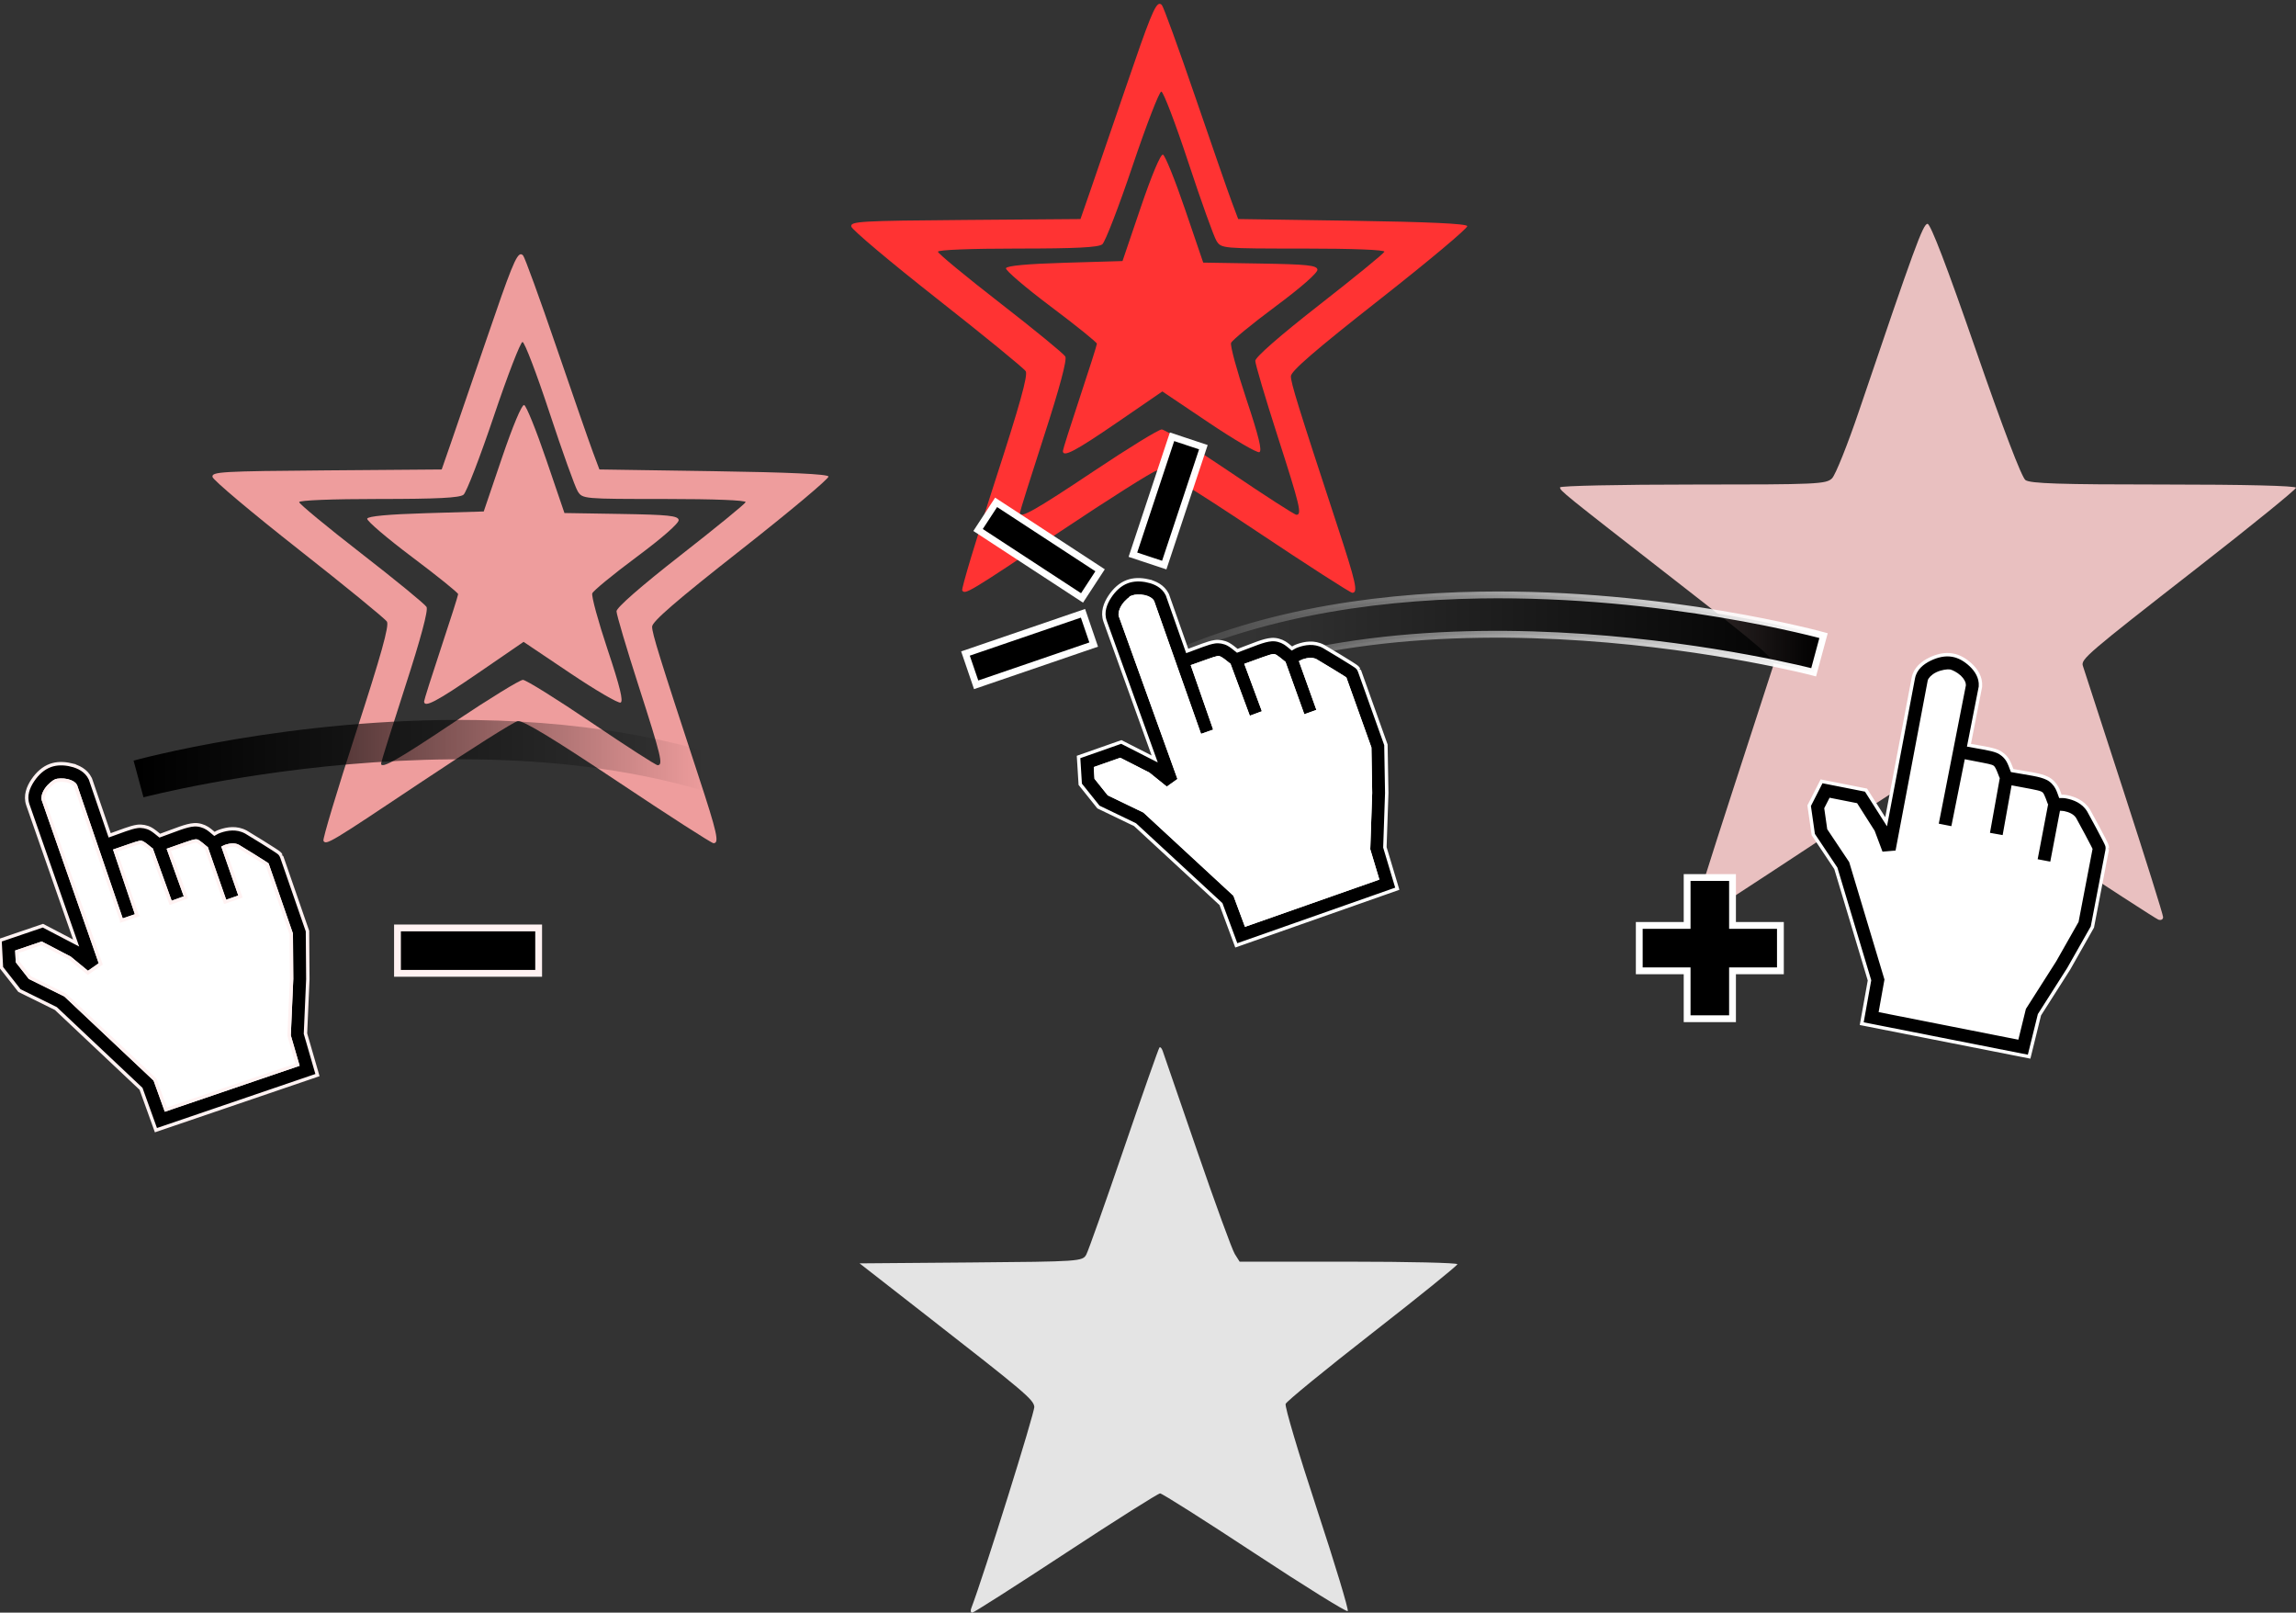 <?xml version="1.0" encoding="UTF-8" standalone="no"?>
<svg
   xmlns:dc="http://purl.org/dc/elements/1.1/"
   xmlns:cc="http://creativecommons.org/ns#"
   xmlns:rdf="http://www.w3.org/1999/02/22-rdf-syntax-ns#"
   xmlns:svg="http://www.w3.org/2000/svg"
   xmlns="http://www.w3.org/2000/svg"
   xmlns:xlink="http://www.w3.org/1999/xlink"
   xmlns:sodipodi="http://sodipodi.sourceforge.net/DTD/sodipodi-0.dtd"
   xmlns:inkscape="http://www.inkscape.org/namespaces/inkscape"
   viewBox="0 0 178.299 125.211"
   height="125.211mm"
   width="178.299mm"
   version="1.1"
   id="svg34"
   sodipodi:docname="hover_states.svg"
   inkscape:version="0.92.4 (5da689c313, 2019-01-14)">
  <rect x="0" y="0" width="178.299" height="125.211" fill="#333333" stroke="none"/>
  <defs
     id="defs38">
    <linearGradient
       id="linearGradient1089-7">
      <stop
         id="stop1207"
         offset="0"
         style="stop-color:#000000;stop-opacity:1;" />
      <stop
         id="stop1209"
         offset="1"
         style="stop-color:#000000;stop-opacity:0;" />
    </linearGradient>
    <linearGradient
       id="linearGradient1089">
      <stop
         id="stop1202"
         offset="0"
         style="stop-color:#000000;stop-opacity:1;" />
      <stop
         id="stop1204"
         offset="1"
         style="stop-color:#000000;stop-opacity:0;" />
    </linearGradient>
    <linearGradient
       id="linearGradient2163">
      <stop
         style="stop-color:#000000;stop-opacity:1;"
         offset="0"
         id="stop1197" />
      <stop
         style="stop-color:#000000;stop-opacity:0;"
         offset="1"
         id="stop1199" />
    </linearGradient>
    <linearGradient
       id="linearGradient952">
      <stop
         id="stop1192"
         offset="0"
         style="stop-color:#ffffff;stop-opacity:1" />
      <stop
         id="stop1194"
         offset="1"
         style="stop-color:#ffffff;stop-opacity:0" />
    </linearGradient>
    <linearGradient
       id="linearGradient1089-7-3">
      <stop
         style="stop-color:#000000;stop-opacity:1;"
         offset="0"
         id="stop1085" />
      <stop
         style="stop-color:#000000;stop-opacity:0;"
         offset="1"
         id="stop1087" />
    </linearGradient>
    <linearGradient
       id="linearGradient952-9">
      <stop
         style="stop-color:#ffffff;stop-opacity:1"
         offset="0"
         id="stop948" />
      <stop
         style="stop-color:#ffffff;stop-opacity:0"
         offset="1"
         id="stop950" />
    </linearGradient>
    <linearGradient
       inkscape:collect="always"
       xlink:href="#linearGradient952-9"
       id="linearGradient946"
       x1="141.615"
       y1="49.068"
       x2="88.098"
       y2="49.068"
       gradientUnits="userSpaceOnUse" />
    <linearGradient
       inkscape:collect="always"
       xlink:href="#linearGradient952-9"
       id="linearGradient966"
       x1="10.049"
       y1="60.182"
       x2="63.828"
       y2="60.182"
       gradientUnits="userSpaceOnUse" />
    <linearGradient
       inkscape:collect="always"
       xlink:href="#linearGradient2163-3"
       id="linearGradient1083"
       gradientUnits="userSpaceOnUse"
       gradientTransform="matrix(1.553,0.05,-0.078,0.999,-56.36,-191.445)"
       x1="56.004"
       y1="255.853"
       x2="84.406"
       y2="254.433" />
    <linearGradient
       inkscape:collect="always"
       xlink:href="#linearGradient1089-7-3"
       id="linearGradient1115"
       x1="10.049"
       y1="60.182"
       x2="63.828"
       y2="60.182"
       gradientUnits="userSpaceOnUse" />
  </defs>
  <sodipodi:namedview
     pagecolor="#ffffff"
     bordercolor="#666666"
     borderopacity="1"
     objecttolerance="10"
     gridtolerance="10"
     guidetolerance="10"
     inkscape:pageopacity="0"
     inkscape:pageshadow="2"
     inkscape:window-width="1920"
     inkscape:window-height="1001"
     id="namedview36"
     showgrid="false"
     inkscape:zoom="2.8210151"
     inkscape:cx="108.83582"
     inkscape:cy="228.54924"
     inkscape:window-x="-9"
     inkscape:window-y="-9"
     inkscape:window-maximized="1"
     inkscape:current-layer="svg34" />
  <linearGradient
     gradientTransform="matrix(-1.553,0.05,0.078,0.999,208.343,-201.151)"
     gradientUnits="userSpaceOnUse"
     y2="254.433"
     x2="84.406"
     y1="255.853"
     x1="56.004"
     id="linearGradient2165"
     xlink:href="#linearGradient2163-3" />
  <linearGradient
     id="linearGradient2163-3">
    <stop
       id="stop2159"
       offset="0"
       style="stop-color:#000000;stop-opacity:1;" />
    <stop
       id="stop2161"
       offset="1"
       style="stop-color:#000000;stop-opacity:0;" />
  </linearGradient>
  <linearGradient
     gradientTransform="matrix(1.553,0.05,-0.078,0.999,-56.36,-191.445)"
     gradientUnits="userSpaceOnUse"
     y2="254.433"
     x2="84.406"
     y1="255.853"
     x1="56.004"
     id="linearGradient2165-7"
     xlink:href="#linearGradient2163-3" />
  <g
     id="g2169"
     transform="translate(52.223,-188.448)">
    <path
       inkscape:connector-curvature="0"
       transform="scale(0.265)"
       id="path946"
       d="m 142.828,712.25 c -1.359,-0.181 -3.139,4.438 -10.016,24.555 -4.23,12.375 -8.945,26.1 -10.475,30.5 l -2.781,8 -33.742,0.264 c -30.828,0.241 -33.715,0.408 -33.422,1.926 0.176,0.914 11.529,10.47 25.227,21.236 13.697,10.766 25.345,20.284 25.885,21.15 0.719,1.155 -1.703,9.828 -9.068,32.486 -5.526,17.001 -9.816,31.285 -9.533,31.742 0.815,1.319 1.763,0.749 28.984,-17.426 14.205,-9.484 26.784,-17.427 27.953,-17.652 1.492,-0.288 10.196,4.975 29.236,17.682 14.911,9.951 27.567,18.092 28.125,18.092 1.776,0 1.137,-2.853 -4.449,-19.863 -11.44,-34.837 -13.538,-41.589 -13.533,-43.582 0.004,-1.493 7.112,-7.637 26.021,-22.49 14.309,-11.24 25.857,-20.915 25.662,-21.5 -0.236,-0.71 -11.454,-1.231 -33.74,-1.564 l -33.387,-0.5 -1.875,-5 c -1.032,-2.75 -5.871,-16.666 -10.754,-30.924 -4.883,-14.258 -9.27,-26.313 -9.748,-26.791 -0.191,-0.191 -0.376,-0.314 -0.57,-0.34 z m 0.414,25.699 c 0.594,0 4.159,9.337 7.922,20.75 3.763,11.412 7.477,21.763 8.254,23 1.402,2.232 1.609,2.25 25.475,2.25 14.486,0 23.927,0.371 23.727,0.934 -0.183,0.514 -8.771,7.525 -19.084,15.58 -11.549,9.021 -18.75,15.314 -18.75,16.387 0,0.958 2.925,10.835 6.5,21.947 6.614,20.56 7.236,23.152 5.547,23.152 -0.524,0 -9.258,-5.625 -19.408,-12.5 -10.15,-6.875 -19.18,-12.5 -20.066,-12.5 -0.886,0 -9.792,5.465 -19.789,12.145 -17.089,11.418 -21.783,14.083 -21.783,12.367 0,-0.396 3.187,-10.548 7.082,-22.559 4.571,-14.093 6.787,-22.362 6.25,-23.316 -0.458,-0.814 -9.045,-7.852 -19.082,-15.639 -10.038,-7.787 -18.25,-14.572 -18.25,-15.078 0,-0.535 9.77,-0.92 23.309,-0.92 17.154,0 23.719,-0.33 24.859,-1.25 0.852,-0.688 4.847,-11.037 8.879,-23 4.032,-11.963 7.817,-21.75 8.41,-21.75 z"
       style="fill:#ff3333;fill-opacity:1;stroke-width:1" />
    <path
       inkscape:connector-curvature="0"
       id="path942"
       d="m 34.526,221.253 3.515,-2.413 3.602,2.42 c 1.981,1.331 3.749,2.364 3.929,2.295 0.236,-0.09 -0.045,-1.241 -1.006,-4.116 -0.733,-2.195 -1.268,-4.159 -1.189,-4.366 0.079,-0.207 1.636,-1.483 3.458,-2.837 1.989,-1.477 3.289,-2.62 3.251,-2.858 -0.052,-0.331 -0.794,-0.409 -4.467,-0.469 l -4.404,-0.072 -1.414,-4.145 c -0.777,-2.28 -1.549,-4.187 -1.714,-4.239 -0.179,-0.056 -0.874,1.597 -1.72,4.085 l -1.42,4.179 -4.476,0.132 c -2.915,0.086 -4.51,0.234 -4.573,0.424 -0.053,0.16 1.515,1.501 3.484,2.98 1.969,1.479 3.579,2.776 3.577,2.883 -0.002,0.107 -0.597,1.98 -1.323,4.162 -0.725,2.182 -1.319,4.057 -1.319,4.167 0,0.521 0.962,0.015 4.207,-2.212 z"
       style="fill:#ff3333;fill-opacity:1;stroke-width:0.265" />
  </g>
  <path
     inkscape:connector-curvature="0"
     style="fill:#e9c0c0;fill-opacity:1;stroke-width:0.265"
     d="m 140.802,65.567 c 4.77,-3.147 8.775,-5.722 8.899,-5.722 0.125,0 4.12,2.567 8.878,5.705 4.759,3.138 8.82,5.77 9.026,5.849 0.206,0.079 0.374,-0.007 0.374,-0.192 0,-0.185 -1.377,-4.573 -3.06,-9.752 -1.683,-5.179 -3.111,-9.571 -3.172,-9.761 -0.165,-0.509 0.351,-0.95 8.812,-7.543 4.256,-3.316 7.739,-6.143 7.739,-6.281 0,-0.154 -3.977,-0.251 -10.268,-0.251 -8.058,0 -10.37,-0.075 -10.743,-0.347 -0.295,-0.216 -1.753,-4.04 -3.858,-10.12 -2.216,-6.402 -3.507,-9.773 -3.743,-9.773 -0.348,0 -1.006,1.797 -5.322,14.53 -0.884,2.607 -1.825,4.958 -2.092,5.226 -0.454,0.454 -1.147,0.486 -10.804,0.486 -5.675,0 -10.319,0.099 -10.319,0.22 0,0.264 0.133,0.372 8.864,7.167 7.112,5.536 7.846,6.178 7.681,6.714 -0.054,0.175 -1.477,4.556 -3.162,9.735 -1.685,5.18 -3.064,9.568 -3.064,9.752 0,0.184 0.149,0.277 0.331,0.207 0.182,-0.07 4.233,-2.702 9.004,-5.849 z"
     id="path954" />
  <path
     style="color:#000000;font-style:normal;font-variant:normal;font-weight:normal;font-stretch:normal;font-size:medium;line-height:normal;font-family:sans-serif;font-variant-ligatures:normal;font-variant-position:normal;font-variant-caps:normal;font-variant-numeric:normal;font-variant-alternates:normal;font-feature-settings:normal;text-indent:0;text-align:start;text-decoration:none;text-decoration-line:none;text-decoration-style:solid;text-decoration-color:#000000;letter-spacing:normal;word-spacing:normal;text-transform:none;writing-mode:lr-tb;direction:ltr;text-orientation:mixed;dominant-baseline:auto;baseline-shift:baseline;text-anchor:start;white-space:normal;shape-padding:0;clip-rule:nonzero;display:inline;overflow:visible;visibility:visible;opacity:1;isolation:auto;mix-blend-mode:normal;color-interpolation:sRGB;color-interpolation-filters:linearRGB;solid-color:#000000;solid-opacity:1;vector-effect:none;fill:url(#linearGradient2165);fill-opacity:1;fill-rule:nonzero;stroke:url(#linearGradient946);stroke-width:0.529;stroke-linecap:butt;stroke-linejoin:miter;stroke-miterlimit:4;stroke-dasharray:none;stroke-dashoffset:0;stroke-opacity:1;color-rendering:auto;image-rendering:auto;shape-rendering:auto;text-rendering:auto;enable-background:accumulate"
     d="m 114.902,46.201 c -8.694,0.142 -18.207,1.588 -26.391,5.852 L 89.875,54.668 c 20.225,-10.536 50.967,-2.471 50.967,-2.471 l 0.768,-2.846 c 0,0 -12.217,-3.387 -26.707,-3.15 z"
     id="path2142-8"
     inkscape:connector-curvature="0" />
  <g
     style="opacity:1;stroke:#ffffff;stroke-width:0.195;stroke-miterlimit:4;stroke-dasharray:none;stroke-opacity:1"
     transform="matrix(1.357,-0.013,0.013,1.357,66.53,29.97)"
     id="g3153">
    <path
       inkscape:connector-curvature="0"
       id="path3149"
       d="m 16.554,11.308 c -0.416,-0.097 -0.819,-0.096 -1.176,0.032 -0.413,0.148 -0.748,0.46 -1.01,0.847 -0.262,0.387 -0.464,0.885 -0.285,1.404 v 0.002 l 2.764,7.909 -1.901,-0.993 -2.456,0.836 0.082,1.563 1.029,1.312 2.085,1.029 4.874,4.592 0.853,2.368 0.432,-0.147 8.812,-3.005 -0.687,-2.374 0.136,-3.11 -0.021,-2.754 -1.473,-4.25 v 0.011 c -0.014,-0.035 -0.035,-0.092 -0.036,-0.092 -5.29e-4,-9.3e-4 -0.05,-0.074 -0.065,-0.09 -0.03,-0.033 -0.046,-0.044 -0.061,-0.057 -0.03,-0.025 -0.054,-0.042 -0.084,-0.063 -0.059,-0.041 -0.134,-0.09 -0.222,-0.147 -0.177,-0.114 -0.407,-0.261 -0.639,-0.404 -0.464,-0.288 -0.928,-0.568 -0.928,-0.568 l -0.011,-0.006 -0.011,-0.006 c -0.523,-0.282 -1.072,-0.183 -1.456,-0.052 -0.196,0.067 -0.219,0.099 -0.337,0.163 -0.136,-0.114 -0.277,-0.239 -0.411,-0.323 -0.21,-0.132 -0.485,-0.216 -0.75,-0.199 -0.474,0.031 -1.035,0.287 -1.968,0.622 -0.177,-0.144 -0.351,-0.294 -0.516,-0.384 -0.233,-0.127 -0.519,-0.18 -0.773,-0.145 -0.403,0.057 -0.921,0.283 -1.578,0.511 l -1.104,-3.227 -0.013,-0.025 c -0.227,-0.466 -0.68,-0.683 -1.096,-0.78 z m -0.863,0.907 c 0.092,-0.033 0.4,-0.059 0.652,0 0.248,0.058 0.414,0.176 0.465,0.275 l 2.643,7.722 v 0.002 l 0.882,-0.3 -0.002,-0.002 -1.249,-3.699 c 0.638,-0.215 1.25,-0.443 1.394,-0.463 0.095,-0.013 0.093,-0.018 0.199,0.04 0.089,0.048 0.271,0.193 0.482,0.367 4.76e-4,3.7e-4 -4.24e-4,0.002 0,0.002 l 1.098,3.045 0.876,-0.316 -0.981,-2.722 c 0.717,-0.252 1.37,-0.492 1.513,-0.501 0.092,-0.006 0.091,-0.008 0.195,0.057 0.085,0.053 0.255,0.197 0.446,0.356 4.23e-4,3.7e-4 -4.77e-4,0.002 0,0.002 l 1.069,3.068 0.878,-0.306 -0.977,-2.808 c 0.059,-0.027 0.052,-0.036 0.126,-0.061 0.256,-0.087 0.527,-0.11 0.715,-0.008 0.02,0.012 0.453,0.275 0.901,0.553 0.229,0.142 0.458,0.286 0.624,0.394 0.06,0.039 0.099,0.066 0.138,0.092 l 1.379,3.973 0.019,2.578 -0.142,3.24 0.484,1.666 -7.538,2.569 -0.618,-1.714 -5.136,-4.839 -2.022,-0.998 -0.717,-0.914 -0.029,-0.568 1.412,-0.48 1.614,0.842 1.035,0.851 0.736,-0.513 -3.29,-9.409 c -0.033,-0.094 0.008,-0.334 0.174,-0.578 0.165,-0.244 0.442,-0.455 0.553,-0.495 z"
       style="color:#000000;font-style:normal;font-variant:normal;font-weight:normal;font-stretch:normal;font-size:medium;line-height:normal;font-family:sans-serif;font-variant-ligatures:normal;font-variant-position:normal;font-variant-caps:normal;font-variant-numeric:normal;font-variant-alternates:normal;font-feature-settings:normal;text-indent:0;text-align:start;text-decoration:none;text-decoration-line:none;text-decoration-style:solid;text-decoration-color:#000000;letter-spacing:normal;word-spacing:normal;text-transform:none;writing-mode:lr-tb;direction:ltr;text-orientation:mixed;dominant-baseline:auto;baseline-shift:baseline;text-anchor:start;white-space:normal;shape-padding:0;clip-rule:nonzero;display:inline;overflow:visible;visibility:visible;opacity:1;isolation:auto;mix-blend-mode:normal;color-interpolation:sRGB;color-interpolation-filters:linearRGB;solid-color:#000000;solid-opacity:1;vector-effect:none;fill:#000000;fill-opacity:1;fill-rule:nonzero;stroke:#ffffff;stroke-width:0.195;stroke-linecap:butt;stroke-linejoin:miter;stroke-miterlimit:4;stroke-dasharray:none;stroke-dashoffset:0;stroke-opacity:1;color-rendering:auto;image-rendering:auto;shape-rendering:auto;text-rendering:auto;enable-background:accumulate" />
  </g>
  <g
     transform="matrix(1.175,0.678,-0.678,1.175,141.252,27.116)"
     id="g2248">
    <path
       inkscape:connector-curvature="0"
       id="path2244"
       d="m 16.554,11.308 c -0.416,-0.097 -0.819,-0.096 -1.176,0.032 -0.413,0.148 -0.748,0.46 -1.01,0.847 -0.262,0.387 -0.464,0.885 -0.285,1.404 v 0.002 l 2.764,7.909 -1.901,-0.993 -2.456,0.836 0.082,1.563 1.029,1.312 2.085,1.029 4.874,4.592 0.853,2.368 0.432,-0.147 8.812,-3.005 -0.687,-2.374 0.136,-3.11 -0.021,-2.754 -1.473,-4.25 v 0.011 c -0.014,-0.035 -0.035,-0.092 -0.036,-0.092 -5.29e-4,-9.3e-4 -0.05,-0.074 -0.065,-0.09 -0.03,-0.033 -0.046,-0.044 -0.061,-0.057 -0.03,-0.025 -0.054,-0.042 -0.084,-0.063 -0.059,-0.041 -0.134,-0.09 -0.222,-0.147 -0.177,-0.114 -0.407,-0.261 -0.639,-0.404 -0.464,-0.288 -0.928,-0.568 -0.928,-0.568 l -0.011,-0.006 -0.011,-0.006 c -0.523,-0.282 -1.072,-0.183 -1.456,-0.052 -0.196,0.067 -0.219,0.099 -0.337,0.163 -0.136,-0.114 -0.277,-0.239 -0.411,-0.323 -0.21,-0.132 -0.485,-0.216 -0.75,-0.199 -0.474,0.031 -1.035,0.287 -1.968,0.622 -0.177,-0.144 -0.351,-0.294 -0.516,-0.384 -0.233,-0.127 -0.519,-0.18 -0.773,-0.145 -0.403,0.057 -0.921,0.283 -1.578,0.511 l -1.104,-3.227 -0.013,-0.025 c -0.227,-0.466 -0.68,-0.683 -1.096,-0.78 z m -0.863,0.907 c 0.092,-0.033 0.4,-0.059 0.652,0 0.248,0.058 0.414,0.176 0.465,0.275 l 2.643,7.722 v 0.002 l 0.882,-0.3 -0.002,-0.002 -1.249,-3.699 c 0.638,-0.215 1.25,-0.443 1.394,-0.463 0.095,-0.013 0.093,-0.018 0.199,0.04 0.089,0.048 0.271,0.193 0.482,0.367 4.76e-4,3.7e-4 -4.24e-4,0.002 0,0.002 l 1.098,3.045 0.876,-0.316 -0.981,-2.722 c 0.717,-0.252 1.37,-0.492 1.513,-0.501 0.092,-0.006 0.091,-0.008 0.195,0.057 0.085,0.053 0.255,0.197 0.446,0.356 4.23e-4,3.7e-4 -4.77e-4,0.002 0,0.002 l 1.069,3.068 0.878,-0.306 -0.977,-2.808 c 0.059,-0.027 0.052,-0.036 0.126,-0.061 0.256,-0.087 0.527,-0.11 0.715,-0.008 0.02,0.012 0.453,0.275 0.901,0.553 0.229,0.142 0.458,0.286 0.624,0.394 0.06,0.039 0.099,0.066 0.138,0.092 l 1.379,3.973 0.019,2.578 -0.142,3.24 0.484,1.666 -7.538,2.569 -0.618,-1.714 -5.136,-4.839 -2.022,-0.998 -0.717,-0.914 -0.029,-0.568 1.412,-0.48 1.614,0.842 1.035,0.851 0.736,-0.513 -3.29,-9.409 c -0.033,-0.094 0.008,-0.334 0.174,-0.578 0.165,-0.244 0.442,-0.455 0.553,-0.495 z"
       style="color:#000000;font-style:normal;font-variant:normal;font-weight:normal;font-stretch:normal;font-size:medium;line-height:normal;font-family:sans-serif;font-variant-ligatures:normal;font-variant-position:normal;font-variant-caps:normal;font-variant-numeric:normal;font-variant-alternates:normal;font-feature-settings:normal;text-indent:0;text-align:start;text-decoration:none;text-decoration-line:none;text-decoration-style:solid;text-decoration-color:#000000;letter-spacing:normal;word-spacing:normal;text-transform:none;writing-mode:lr-tb;direction:ltr;text-orientation:mixed;dominant-baseline:auto;baseline-shift:baseline;text-anchor:start;white-space:normal;shape-padding:0;clip-rule:nonzero;display:inline;overflow:visible;visibility:visible;opacity:1;isolation:auto;mix-blend-mode:normal;color-interpolation:sRGB;color-interpolation-filters:linearRGB;solid-color:#000000;solid-opacity:1;vector-effect:none;fill:#000000;fill-opacity:1;fill-rule:nonzero;stroke:#ffffff;stroke-width:0.195;stroke-linecap:butt;stroke-linejoin:miter;stroke-miterlimit:3.7;stroke-dasharray:none;stroke-dashoffset:0;stroke-opacity:1;color-rendering:auto;image-rendering:auto;shape-rendering:auto;text-rendering:auto;enable-background:accumulate" />
    <path
       inkscape:connector-curvature="0"
       style="color:#000000;font-style:normal;font-variant:normal;font-weight:normal;font-stretch:normal;font-size:medium;line-height:normal;font-family:sans-serif;font-variant-ligatures:normal;font-variant-position:normal;font-variant-caps:normal;font-variant-numeric:normal;font-variant-alternates:normal;font-feature-settings:normal;text-indent:0;text-align:start;text-decoration:none;text-decoration-line:none;text-decoration-style:solid;text-decoration-color:#000000;letter-spacing:normal;word-spacing:normal;text-transform:none;writing-mode:lr-tb;direction:ltr;text-orientation:mixed;dominant-baseline:auto;baseline-shift:baseline;text-anchor:start;white-space:normal;shape-padding:0;clip-rule:nonzero;display:inline;overflow:visible;visibility:visible;opacity:1;isolation:auto;mix-blend-mode:normal;color-interpolation:sRGB;color-interpolation-filters:linearRGB;solid-color:#000000;solid-opacity:1;vector-effect:none;fill:#ffffff;fill-opacity:1;fill-rule:nonzero;stroke:none;stroke-width:0.534;stroke-linecap:butt;stroke-linejoin:miter;stroke-miterlimit:3.7;stroke-dasharray:none;stroke-dashoffset:0;stroke-opacity:1;color-rendering:auto;image-rendering:auto;shape-rendering:auto;text-rendering:auto;enable-background:accumulate"
       d="m 15.69,12.216 c 0.092,-0.033 0.4,-0.059 0.652,0 0.248,0.058 0.414,0.176 0.465,0.275 l 2.643,7.722 v 0.002 l 0.882,-0.3 -0.002,-0.002 -1.249,-3.699 c 0.638,-0.215 1.25,-0.443 1.394,-0.463 0.095,-0.013 0.093,-0.018 0.199,0.04 0.089,0.048 0.271,0.193 0.482,0.367 4.76e-4,3.7e-4 -4.24e-4,0.002 0,0.002 l 1.098,3.045 0.876,-0.316 -0.981,-2.722 c 0.717,-0.252 1.37,-0.492 1.513,-0.501 0.092,-0.006 0.091,-0.008 0.195,0.057 0.085,0.053 0.255,0.197 0.446,0.356 4.23e-4,3.7e-4 -4.77e-4,0.002 0,0.002 l 1.069,3.068 0.878,-0.306 -0.977,-2.808 c 0.059,-0.027 0.052,-0.036 0.126,-0.061 0.256,-0.087 0.527,-0.11 0.715,-0.008 0.02,0.012 0.453,0.275 0.901,0.553 0.229,0.142 0.458,0.286 0.624,0.394 0.06,0.039 0.099,0.066 0.138,0.092 l 1.379,3.973 0.019,2.578 -0.142,3.24 0.484,1.666 -7.538,2.569 -0.618,-1.714 -5.136,-4.839 -2.022,-0.998 -0.717,-0.914 -0.029,-0.568 1.412,-0.48 1.614,0.842 1.035,0.851 0.736,-0.513 -3.29,-9.409 c -0.033,-0.094 0.008,-0.334 0.174,-0.578 0.165,-0.244 0.442,-0.455 0.553,-0.495 z"
       id="path2246" />
  </g>
  <path
     inkscape:connector-curvature="0"
     style="color:#000000;font-style:normal;font-variant:normal;font-weight:normal;font-stretch:normal;font-size:medium;line-height:normal;font-family:sans-serif;font-variant-ligatures:normal;font-variant-position:normal;font-variant-caps:normal;font-variant-numeric:normal;font-variant-alternates:normal;font-feature-settings:normal;text-indent:0;text-align:start;text-decoration:none;text-decoration-line:none;text-decoration-style:solid;text-decoration-color:#000000;letter-spacing:normal;word-spacing:normal;text-transform:none;writing-mode:lr-tb;direction:ltr;text-orientation:mixed;dominant-baseline:auto;baseline-shift:baseline;text-anchor:start;white-space:normal;shape-padding:0;clip-rule:nonzero;display:inline;overflow:visible;visibility:visible;opacity:1;isolation:auto;mix-blend-mode:normal;color-interpolation:sRGB;color-interpolation-filters:linearRGB;solid-color:#000000;solid-opacity:1;vector-effect:none;fill:#000000;fill-opacity:1;fill-rule:nonzero;stroke:#ffffff;stroke-width:0.529;stroke-linecap:butt;stroke-linejoin:miter;stroke-miterlimit:4;stroke-dasharray:none;stroke-dashoffset:0;stroke-opacity:1;color-rendering:auto;image-rendering:auto;shape-rendering:auto;text-rendering:auto;enable-background:accumulate"
     d="m 131.016,68.133 v 3.719 h -3.717 v 3.525 h 3.717 v 3.719 h 3.525 v -3.719 h 3.719 v -3.525 h -3.719 v -3.719 z"
     id="path3008" />
  <g
     id="g843-1"
     transform="matrix(1.357,0,0,1.357,-16.948,44.042)"
     style="opacity:1;stroke:#fff2f2;stroke-width:0.195;stroke-miterlimit:4;stroke-dasharray:none;stroke-opacity:1">
    <path
       inkscape:connector-curvature="0"
       style="color:#000000;font-style:normal;font-variant:normal;font-weight:normal;font-stretch:normal;font-size:medium;line-height:normal;font-family:sans-serif;font-variant-ligatures:normal;font-variant-position:normal;font-variant-caps:normal;font-variant-numeric:normal;font-variant-alternates:normal;font-feature-settings:normal;text-indent:0;text-align:start;text-decoration:none;text-decoration-line:none;text-decoration-style:solid;text-decoration-color:#000000;letter-spacing:normal;word-spacing:normal;text-transform:none;writing-mode:lr-tb;direction:ltr;text-orientation:mixed;dominant-baseline:auto;baseline-shift:baseline;text-anchor:start;white-space:normal;shape-padding:0;clip-rule:nonzero;display:inline;overflow:visible;visibility:visible;opacity:1;isolation:auto;mix-blend-mode:normal;color-interpolation:sRGB;color-interpolation-filters:linearRGB;solid-color:#000000;solid-opacity:1;vector-effect:none;fill:#000000;fill-opacity:1;fill-rule:nonzero;stroke:#fff2f2;stroke-width:0.195;stroke-linecap:butt;stroke-linejoin:miter;stroke-miterlimit:4;stroke-dasharray:none;stroke-dashoffset:0;stroke-opacity:1;color-rendering:auto;image-rendering:auto;shape-rendering:auto;text-rendering:auto;enable-background:accumulate"
       d="m 16.554,11.308 c -0.416,-0.097 -0.819,-0.096 -1.176,0.032 -0.413,0.148 -0.748,0.46 -1.01,0.847 -0.262,0.387 -0.464,0.885 -0.285,1.404 v 0.002 l 2.764,7.909 -1.901,-0.993 -2.456,0.836 0.082,1.563 1.029,1.312 2.085,1.029 4.874,4.592 0.853,2.368 0.432,-0.147 8.812,-3.005 -0.687,-2.374 0.136,-3.11 -0.021,-2.754 -1.473,-4.25 v 0.011 c -0.014,-0.035 -0.035,-0.092 -0.036,-0.092 -5.29e-4,-9.3e-4 -0.05,-0.074 -0.065,-0.09 -0.03,-0.033 -0.046,-0.044 -0.061,-0.057 -0.03,-0.025 -0.054,-0.042 -0.084,-0.063 -0.059,-0.041 -0.134,-0.09 -0.222,-0.147 -0.177,-0.114 -0.407,-0.261 -0.639,-0.404 -0.464,-0.288 -0.928,-0.568 -0.928,-0.568 l -0.011,-0.006 -0.011,-0.006 c -0.523,-0.282 -1.072,-0.183 -1.456,-0.052 -0.196,0.067 -0.219,0.099 -0.337,0.163 -0.136,-0.114 -0.277,-0.239 -0.411,-0.323 -0.21,-0.132 -0.485,-0.216 -0.75,-0.199 -0.474,0.031 -1.035,0.287 -1.968,0.622 -0.177,-0.144 -0.351,-0.294 -0.516,-0.384 -0.233,-0.127 -0.519,-0.18 -0.773,-0.145 -0.403,0.057 -0.921,0.283 -1.578,0.511 l -1.104,-3.227 -0.013,-0.025 c -0.227,-0.466 -0.68,-0.683 -1.096,-0.78 z m -0.863,0.907 c 0.092,-0.033 0.4,-0.059 0.652,0 0.248,0.058 0.414,0.176 0.465,0.275 l 2.643,7.722 v 0.002 l 0.882,-0.3 -0.002,-0.002 -1.249,-3.699 c 0.638,-0.215 1.25,-0.443 1.394,-0.463 0.095,-0.013 0.093,-0.018 0.199,0.04 0.089,0.048 0.271,0.193 0.482,0.367 4.76e-4,3.7e-4 -4.24e-4,0.002 0,0.002 l 1.098,3.045 0.876,-0.316 -0.981,-2.722 c 0.717,-0.252 1.37,-0.492 1.513,-0.501 0.092,-0.006 0.091,-0.008 0.195,0.057 0.085,0.053 0.255,0.197 0.446,0.356 4.23e-4,3.7e-4 -4.77e-4,0.002 0,0.002 l 1.069,3.068 0.878,-0.306 -0.977,-2.808 c 0.059,-0.027 0.052,-0.036 0.126,-0.061 0.256,-0.087 0.527,-0.11 0.715,-0.008 0.02,0.012 0.453,0.275 0.901,0.553 0.229,0.142 0.458,0.286 0.624,0.394 0.06,0.039 0.099,0.066 0.138,0.092 l 1.379,3.973 0.019,2.578 -0.142,3.24 0.484,1.666 -7.538,2.569 -0.618,-1.714 -5.136,-4.839 -2.022,-0.998 -0.717,-0.914 -0.029,-0.568 1.412,-0.48 1.614,0.842 1.035,0.851 0.736,-0.513 -3.29,-9.409 c -0.033,-0.094 0.008,-0.334 0.174,-0.578 0.165,-0.244 0.442,-0.455 0.553,-0.495 z"
       id="path5868-7-0-2" />
    <path
       inkscape:connector-curvature="0"
       id="path835-1"
       d="m 15.69,12.216 c 0.092,-0.033 0.4,-0.059 0.652,0 0.248,0.058 0.414,0.176 0.465,0.275 l 2.643,7.722 v 0.002 l 0.882,-0.3 -0.002,-0.002 -1.249,-3.699 c 0.638,-0.215 1.25,-0.443 1.394,-0.463 0.095,-0.013 0.093,-0.018 0.199,0.04 0.089,0.048 0.271,0.193 0.482,0.367 4.76e-4,3.7e-4 -4.24e-4,0.002 0,0.002 l 1.098,3.045 0.876,-0.316 -0.981,-2.722 c 0.717,-0.252 1.37,-0.492 1.513,-0.501 0.092,-0.006 0.091,-0.008 0.195,0.057 0.085,0.053 0.255,0.197 0.446,0.356 4.23e-4,3.7e-4 -4.77e-4,0.002 0,0.002 l 1.069,3.068 0.878,-0.306 -0.977,-2.808 c 0.059,-0.027 0.052,-0.036 0.126,-0.061 0.256,-0.087 0.527,-0.11 0.715,-0.008 0.02,0.012 0.453,0.275 0.901,0.553 0.229,0.142 0.458,0.286 0.624,0.394 0.06,0.039 0.099,0.066 0.138,0.092 l 1.379,3.973 0.019,2.578 -0.142,3.24 0.484,1.666 -7.538,2.569 -0.618,-1.714 -5.136,-4.839 -2.022,-0.998 -0.717,-0.914 -0.029,-0.568 1.412,-0.48 1.614,0.842 1.035,0.851 0.736,-0.513 -3.29,-9.409 c -0.033,-0.094 0.008,-0.334 0.174,-0.578 0.165,-0.244 0.442,-0.455 0.553,-0.495 z"
       style="color:#000000;font-style:normal;font-variant:normal;font-weight:normal;font-stretch:normal;font-size:medium;line-height:normal;font-family:sans-serif;font-variant-ligatures:normal;font-variant-position:normal;font-variant-caps:normal;font-variant-numeric:normal;font-variant-alternates:normal;font-feature-settings:normal;text-indent:0;text-align:start;text-decoration:none;text-decoration-line:none;text-decoration-style:solid;text-decoration-color:#000000;letter-spacing:normal;word-spacing:normal;text-transform:none;writing-mode:lr-tb;direction:ltr;text-orientation:mixed;dominant-baseline:auto;baseline-shift:baseline;text-anchor:start;white-space:normal;shape-padding:0;clip-rule:nonzero;display:inline;overflow:visible;visibility:visible;opacity:1;isolation:auto;mix-blend-mode:normal;color-interpolation:sRGB;color-interpolation-filters:linearRGB;solid-color:#000000;solid-opacity:1;vector-effect:none;fill:#ffffff;fill-opacity:1;fill-rule:nonzero;stroke:#fff2f2;stroke-width:0.195;stroke-linecap:butt;stroke-linejoin:miter;stroke-miterlimit:4;stroke-dasharray:none;stroke-dashoffset:0;stroke-opacity:1;color-rendering:auto;image-rendering:auto;shape-rendering:auto;text-rendering:auto;enable-background:accumulate" />
  </g>
  <g
     id="g2169-2"
     transform="translate(2.618,-169.005)"
     style="fill:#ee9d9d;fill-opacity:1">
    <path
       inkscape:connector-curvature="0"
       transform="scale(0.265)"
       id="path946-3"
       d="m 142.828,712.25 c -1.359,-0.181 -3.139,4.438 -10.016,24.555 -4.23,12.375 -8.945,26.1 -10.475,30.5 l -2.781,8 -33.742,0.264 c -30.828,0.241 -33.715,0.408 -33.422,1.926 0.176,0.914 11.529,10.47 25.227,21.236 13.697,10.766 25.345,20.284 25.885,21.15 0.719,1.155 -1.703,9.828 -9.068,32.486 -5.526,17.001 -9.816,31.285 -9.533,31.742 0.815,1.319 1.763,0.749 28.984,-17.426 14.205,-9.484 26.784,-17.427 27.953,-17.652 1.492,-0.288 10.196,4.975 29.236,17.682 14.911,9.951 27.567,18.092 28.125,18.092 1.776,0 1.137,-2.853 -4.449,-19.863 -11.44,-34.837 -13.538,-41.589 -13.533,-43.582 0.004,-1.493 7.112,-7.637 26.021,-22.49 14.309,-11.24 25.857,-20.915 25.662,-21.5 -0.236,-0.71 -11.454,-1.231 -33.74,-1.564 l -33.387,-0.5 -1.875,-5 c -1.032,-2.75 -5.871,-16.666 -10.754,-30.924 -4.883,-14.258 -9.27,-26.313 -9.748,-26.791 -0.191,-0.191 -0.376,-0.314 -0.57,-0.34 z m 0.414,25.699 c 0.594,0 4.159,9.337 7.922,20.75 3.763,11.412 7.477,21.763 8.254,23 1.402,2.232 1.609,2.25 25.475,2.25 14.486,0 23.927,0.371 23.727,0.934 -0.183,0.514 -8.771,7.525 -19.084,15.58 -11.549,9.021 -18.75,15.314 -18.75,16.387 0,0.958 2.925,10.835 6.5,21.947 6.614,20.56 7.236,23.152 5.547,23.152 -0.524,0 -9.258,-5.625 -19.408,-12.5 -10.15,-6.875 -19.18,-12.5 -20.066,-12.5 -0.886,0 -9.792,5.465 -19.789,12.145 -17.089,11.418 -21.783,14.083 -21.783,12.367 0,-0.396 3.187,-10.548 7.082,-22.559 4.571,-14.093 6.787,-22.362 6.25,-23.316 -0.458,-0.814 -9.045,-7.852 -19.082,-15.639 -10.038,-7.787 -18.25,-14.572 -18.25,-15.078 0,-0.535 9.77,-0.92 23.309,-0.92 17.154,0 23.719,-0.33 24.859,-1.25 0.852,-0.688 4.847,-11.037 8.879,-23 4.032,-11.963 7.817,-21.75 8.41,-21.75 z"
       style="fill:#ee9d9d;fill-opacity:1;stroke-width:1" />
    <path
       inkscape:connector-curvature="0"
       id="path942-9"
       d="m 34.526,221.253 3.515,-2.413 3.602,2.42 c 1.981,1.331 3.749,2.364 3.929,2.295 0.236,-0.09 -0.045,-1.241 -1.006,-4.116 -0.733,-2.195 -1.268,-4.159 -1.189,-4.366 0.079,-0.207 1.636,-1.483 3.458,-2.837 1.989,-1.477 3.289,-2.62 3.251,-2.858 -0.052,-0.331 -0.794,-0.409 -4.467,-0.469 l -4.404,-0.072 -1.414,-4.145 c -0.777,-2.28 -1.549,-4.187 -1.714,-4.239 -0.179,-0.056 -0.874,1.597 -1.72,4.085 l -1.42,4.179 -4.476,0.132 c -2.915,0.086 -4.51,0.234 -4.573,0.424 -0.053,0.16 1.515,1.501 3.484,2.98 1.969,1.479 3.579,2.776 3.577,2.883 -0.002,0.107 -0.597,1.98 -1.323,4.162 -0.725,2.182 -1.319,4.057 -1.319,4.167 0,0.521 0.962,0.015 4.207,-2.212 z"
       style="fill:#ee9d9d;fill-opacity:1;stroke-width:0.265" />
  </g>
  <path
     style="color:#000000;font-style:normal;font-variant:normal;font-weight:normal;font-stretch:normal;font-size:medium;line-height:normal;font-family:sans-serif;font-variant-ligatures:normal;font-variant-position:normal;font-variant-caps:normal;font-variant-numeric:normal;font-variant-alternates:normal;font-feature-settings:normal;text-indent:0;text-align:start;text-decoration:none;text-decoration-line:none;text-decoration-style:solid;text-decoration-color:#000000;letter-spacing:normal;word-spacing:normal;text-transform:none;writing-mode:lr-tb;direction:ltr;text-orientation:mixed;dominant-baseline:auto;baseline-shift:baseline;text-anchor:start;white-space:normal;shape-padding:0;clip-rule:nonzero;display:inline;overflow:visible;visibility:visible;opacity:1;isolation:auto;mix-blend-mode:normal;color-interpolation:sRGB;color-interpolation-filters:linearRGB;solid-color:#000000;solid-opacity:1;vector-effect:none;fill:#000000;fill-opacity:1;fill-rule:nonzero;stroke:#fff2f2;stroke-width:0.529;stroke-linecap:butt;stroke-linejoin:miter;stroke-miterlimit:4;stroke-dasharray:none;stroke-dashoffset:0;stroke-opacity:1;color-rendering:auto;image-rendering:auto;shape-rendering:auto;text-rendering:auto;enable-background:accumulate"
     d="m 30.867,72.047 v 3.525 h 10.963 v -3.525 z"
     id="path3008-2"
     inkscape:connector-curvature="0" />
  <path
     style="color:#000000;font-style:normal;font-variant:normal;font-weight:normal;font-stretch:normal;font-size:medium;line-height:normal;font-family:sans-serif;font-variant-ligatures:normal;font-variant-position:normal;font-variant-caps:normal;font-variant-numeric:normal;font-variant-alternates:normal;font-feature-settings:normal;text-indent:0;text-align:start;text-decoration:none;text-decoration-line:none;text-decoration-style:solid;text-decoration-color:#000000;letter-spacing:normal;word-spacing:normal;text-transform:none;writing-mode:lr-tb;direction:ltr;text-orientation:mixed;dominant-baseline:auto;baseline-shift:baseline;text-anchor:start;white-space:normal;shape-padding:0;clip-rule:nonzero;display:inline;overflow:visible;visibility:visible;opacity:1;isolation:auto;mix-blend-mode:normal;color-interpolation:sRGB;color-interpolation-filters:linearRGB;solid-color:#000000;solid-opacity:1;vector-effect:none;fill:url(#linearGradient1083);fill-opacity:1;fill-rule:nonzero;stroke:url(#linearGradient1115);stroke-width:0.529;stroke-linecap:butt;stroke-linejoin:miter;stroke-miterlimit:4;stroke-dasharray:none;stroke-dashoffset:0;stroke-opacity:0;color-rendering:auto;image-rendering:auto;shape-rendering:auto;text-rendering:auto;enable-background:accumulate"
     d="M 37.08,55.908 C 22.59,55.672 10.373,59.057 10.373,59.057 l 0.77,2.848 c 0,0 30.742,-8.065 50.967,2.471 l 1.361,-2.615 C 55.287,57.496 45.774,56.05 37.08,55.908 Z"
     id="path2142-8-1"
     inkscape:connector-curvature="0" />
  <g
     id="g881">
    <path
       id="path3151"
       d="m 15.69,12.216 c 0.092,-0.033 0.4,-0.059 0.652,0 0.248,0.058 0.414,0.176 0.465,0.275 l 2.643,7.722 v 0.002 l 0.882,-0.3 -0.002,-0.002 -1.249,-3.699 c 0.638,-0.215 1.25,-0.443 1.394,-0.463 0.095,-0.013 0.093,-0.018 0.199,0.04 0.089,0.048 0.271,0.193 0.482,0.367 4.76e-4,3.7e-4 -4.24e-4,0.002 0,0.002 l 1.098,3.045 0.876,-0.316 -0.981,-2.722 c 0.717,-0.252 1.37,-0.492 1.513,-0.501 0.092,-0.006 0.091,-0.008 0.195,0.057 0.085,0.053 0.255,0.197 0.446,0.356 4.23e-4,3.7e-4 -4.77e-4,0.002 0,0.002 l 1.069,3.068 0.878,-0.306 -0.977,-2.808 c 0.059,-0.027 0.052,-0.036 0.126,-0.061 0.256,-0.087 0.527,-0.11 0.715,-0.008 0.02,0.012 0.453,0.275 0.901,0.553 0.229,0.142 0.458,0.286 0.624,0.394 0.06,0.039 0.099,0.066 0.138,0.092 l 1.379,3.973 0.019,2.578 -0.142,3.24 0.484,1.666 -7.538,2.569 -0.618,-1.714 -5.136,-4.839 -2.022,-0.998 -0.717,-0.914 -0.029,-0.568 1.412,-0.48 1.614,0.842 1.035,0.851 0.736,-0.513 -3.29,-9.409 c -0.033,-0.094 0.008,-0.334 0.174,-0.578 0.165,-0.244 0.442,-0.455 0.553,-0.495 z"
       style="color:#000000;font-style:normal;font-variant:normal;font-weight:normal;font-stretch:normal;font-size:medium;line-height:normal;font-family:sans-serif;font-variant-ligatures:normal;font-variant-position:normal;font-variant-caps:normal;font-variant-numeric:normal;font-variant-alternates:normal;font-feature-settings:normal;text-indent:0;text-align:start;text-decoration:none;text-decoration-line:none;text-decoration-style:solid;text-decoration-color:#000000;letter-spacing:normal;word-spacing:normal;text-transform:none;writing-mode:lr-tb;direction:ltr;text-orientation:mixed;dominant-baseline:auto;baseline-shift:baseline;text-anchor:start;white-space:normal;shape-padding:0;clip-rule:nonzero;display:inline;overflow:visible;visibility:visible;opacity:1;isolation:auto;mix-blend-mode:normal;color-interpolation:sRGB;color-interpolation-filters:linearRGB;solid-color:#000000;solid-opacity:1;vector-effect:none;fill:#ffffff;fill-opacity:1;fill-rule:nonzero;stroke:#ffffff;stroke-width:0.195;stroke-linecap:butt;stroke-linejoin:miter;stroke-miterlimit:4;stroke-dasharray:none;stroke-dashoffset:0;stroke-opacity:1;color-rendering:auto;image-rendering:auto;shape-rendering:auto;text-rendering:auto;enable-background:accumulate"
       inkscape:connector-curvature="0"
       transform="matrix(1.357,-0.013,0.013,1.357,66.53,29.97)" />
    <g
       id="g873">
      <path
         style="color:#000000;font-style:normal;font-variant:normal;font-weight:normal;font-stretch:normal;font-size:medium;line-height:normal;font-family:sans-serif;font-variant-ligatures:normal;font-variant-position:normal;font-variant-caps:normal;font-variant-numeric:normal;font-variant-alternates:normal;font-feature-settings:normal;text-indent:0;text-align:start;text-decoration:none;text-decoration-line:none;text-decoration-style:solid;text-decoration-color:#000000;letter-spacing:normal;word-spacing:normal;text-transform:none;writing-mode:lr-tb;direction:ltr;text-orientation:mixed;dominant-baseline:auto;baseline-shift:baseline;text-anchor:start;white-space:normal;shape-padding:0;clip-rule:nonzero;display:inline;overflow:visible;visibility:visible;opacity:1;isolation:auto;mix-blend-mode:normal;color-interpolation:sRGB;color-interpolation-filters:linearRGB;solid-color:#000000;solid-opacity:1;vector-effect:none;fill:#000000;fill-opacity:1;fill-rule:nonzero;stroke:#ffffff;stroke-width:0.529;stroke-linecap:butt;stroke-linejoin:miter;stroke-miterlimit:4;stroke-dasharray:none;stroke-dashoffset:0;stroke-opacity:1;color-rendering:auto;image-rendering:auto;shape-rendering:auto;text-rendering:auto;enable-background:accumulate"
         d="m 84.1,47.617 -9.125,3.125 0.83,2.428 9.127,-3.125 z"
         id="path2347"
         inkscape:connector-curvature="0" />
      <path
         style="color:#000000;font-style:normal;font-variant:normal;font-weight:normal;font-stretch:normal;font-size:medium;line-height:normal;font-family:sans-serif;font-variant-ligatures:normal;font-variant-position:normal;font-variant-caps:normal;font-variant-numeric:normal;font-variant-alternates:normal;font-feature-settings:normal;text-indent:0;text-align:start;text-decoration:none;text-decoration-line:none;text-decoration-style:solid;text-decoration-color:#000000;letter-spacing:normal;word-spacing:normal;text-transform:none;writing-mode:lr-tb;direction:ltr;text-orientation:mixed;dominant-baseline:auto;baseline-shift:baseline;text-anchor:start;white-space:normal;shape-padding:0;clip-rule:nonzero;display:inline;overflow:visible;visibility:visible;opacity:1;isolation:auto;mix-blend-mode:normal;color-interpolation:sRGB;color-interpolation-filters:linearRGB;solid-color:#000000;solid-opacity:1;vector-effect:none;fill:#000000;fill-opacity:1;fill-rule:nonzero;stroke:#ffffff;stroke-width:0.529;stroke-linecap:butt;stroke-linejoin:miter;stroke-miterlimit:4;stroke-dasharray:none;stroke-dashoffset:0;stroke-opacity:1;color-rendering:auto;image-rendering:auto;shape-rendering:auto;text-rendering:auto;enable-background:accumulate"
         d="m 77.355,39.004 -1.402,2.146 8.074,5.275 1.402,-2.146 z"
         id="path2355"
         inkscape:connector-curvature="0" />
      <path
         style="color:#000000;font-style:normal;font-variant:normal;font-weight:normal;font-stretch:normal;font-size:medium;line-height:normal;font-family:sans-serif;font-variant-ligatures:normal;font-variant-position:normal;font-variant-caps:normal;font-variant-numeric:normal;font-variant-alternates:normal;font-feature-settings:normal;text-indent:0;text-align:start;text-decoration:none;text-decoration-line:none;text-decoration-style:solid;text-decoration-color:#000000;letter-spacing:normal;word-spacing:normal;text-transform:none;writing-mode:lr-tb;direction:ltr;text-orientation:mixed;dominant-baseline:auto;baseline-shift:baseline;text-anchor:start;white-space:normal;shape-padding:0;clip-rule:nonzero;display:inline;overflow:visible;visibility:visible;opacity:1;isolation:auto;mix-blend-mode:normal;color-interpolation:sRGB;color-interpolation-filters:linearRGB;solid-color:#000000;solid-opacity:1;vector-effect:none;fill:#000000;fill-opacity:1;fill-rule:nonzero;stroke:#ffffff;stroke-width:0.529;stroke-linecap:butt;stroke-linejoin:miter;stroke-miterlimit:4;stroke-dasharray:none;stroke-dashoffset:0;stroke-opacity:1;color-rendering:auto;image-rendering:auto;shape-rendering:auto;text-rendering:auto;enable-background:accumulate"
         d="m 91.016,33.912 -3.039,9.156 2.434,0.807 3.039,-9.154 z"
         id="path2343"
         inkscape:connector-curvature="0" />
    </g>
  </g>
  <path
     inkscape:connector-curvature="0"
     style="fill:#e4e4e4;fill-opacity:1;stroke-width:0.265"
     d="m 82.758,120.581 c 3.879,-2.547 7.178,-4.63 7.332,-4.63 0.153,0 3.458,2.093 7.344,4.652 3.886,2.558 7.138,4.579 7.228,4.489 0.089,-0.089 -0.992,-3.663 -2.402,-7.942 -1.41,-4.279 -2.501,-7.945 -2.423,-8.148 0.078,-0.203 3.108,-2.681 6.735,-5.508 3.626,-2.826 6.598,-5.228 6.604,-5.337 0.006,-0.109 -3.797,-0.198 -8.45,-0.198 h -8.461 l -0.375,-0.595 c -0.206,-0.327 -1.522,-3.929 -2.925,-8.004 -1.403,-4.075 -2.609,-7.574 -2.68,-7.777 -0.072,-0.203 -0.183,-0.316 -0.247,-0.252 -0.064,0.064 -1.302,3.584 -2.752,7.823 -1.45,4.239 -2.767,7.953 -2.928,8.252 -0.284,0.531 -0.513,0.547 -8.949,0.615 l -8.657,0.07 5.159,4.022 c 7.668,5.977 8.327,6.534 8.41,7.104 0.056,0.386 -3.922,13.102 -4.901,15.664 -0.07,0.182 -0.034,0.331 0.08,0.331 0.113,0 3.38,-2.084 7.259,-4.63 z"
     id="path932" />
</svg>
